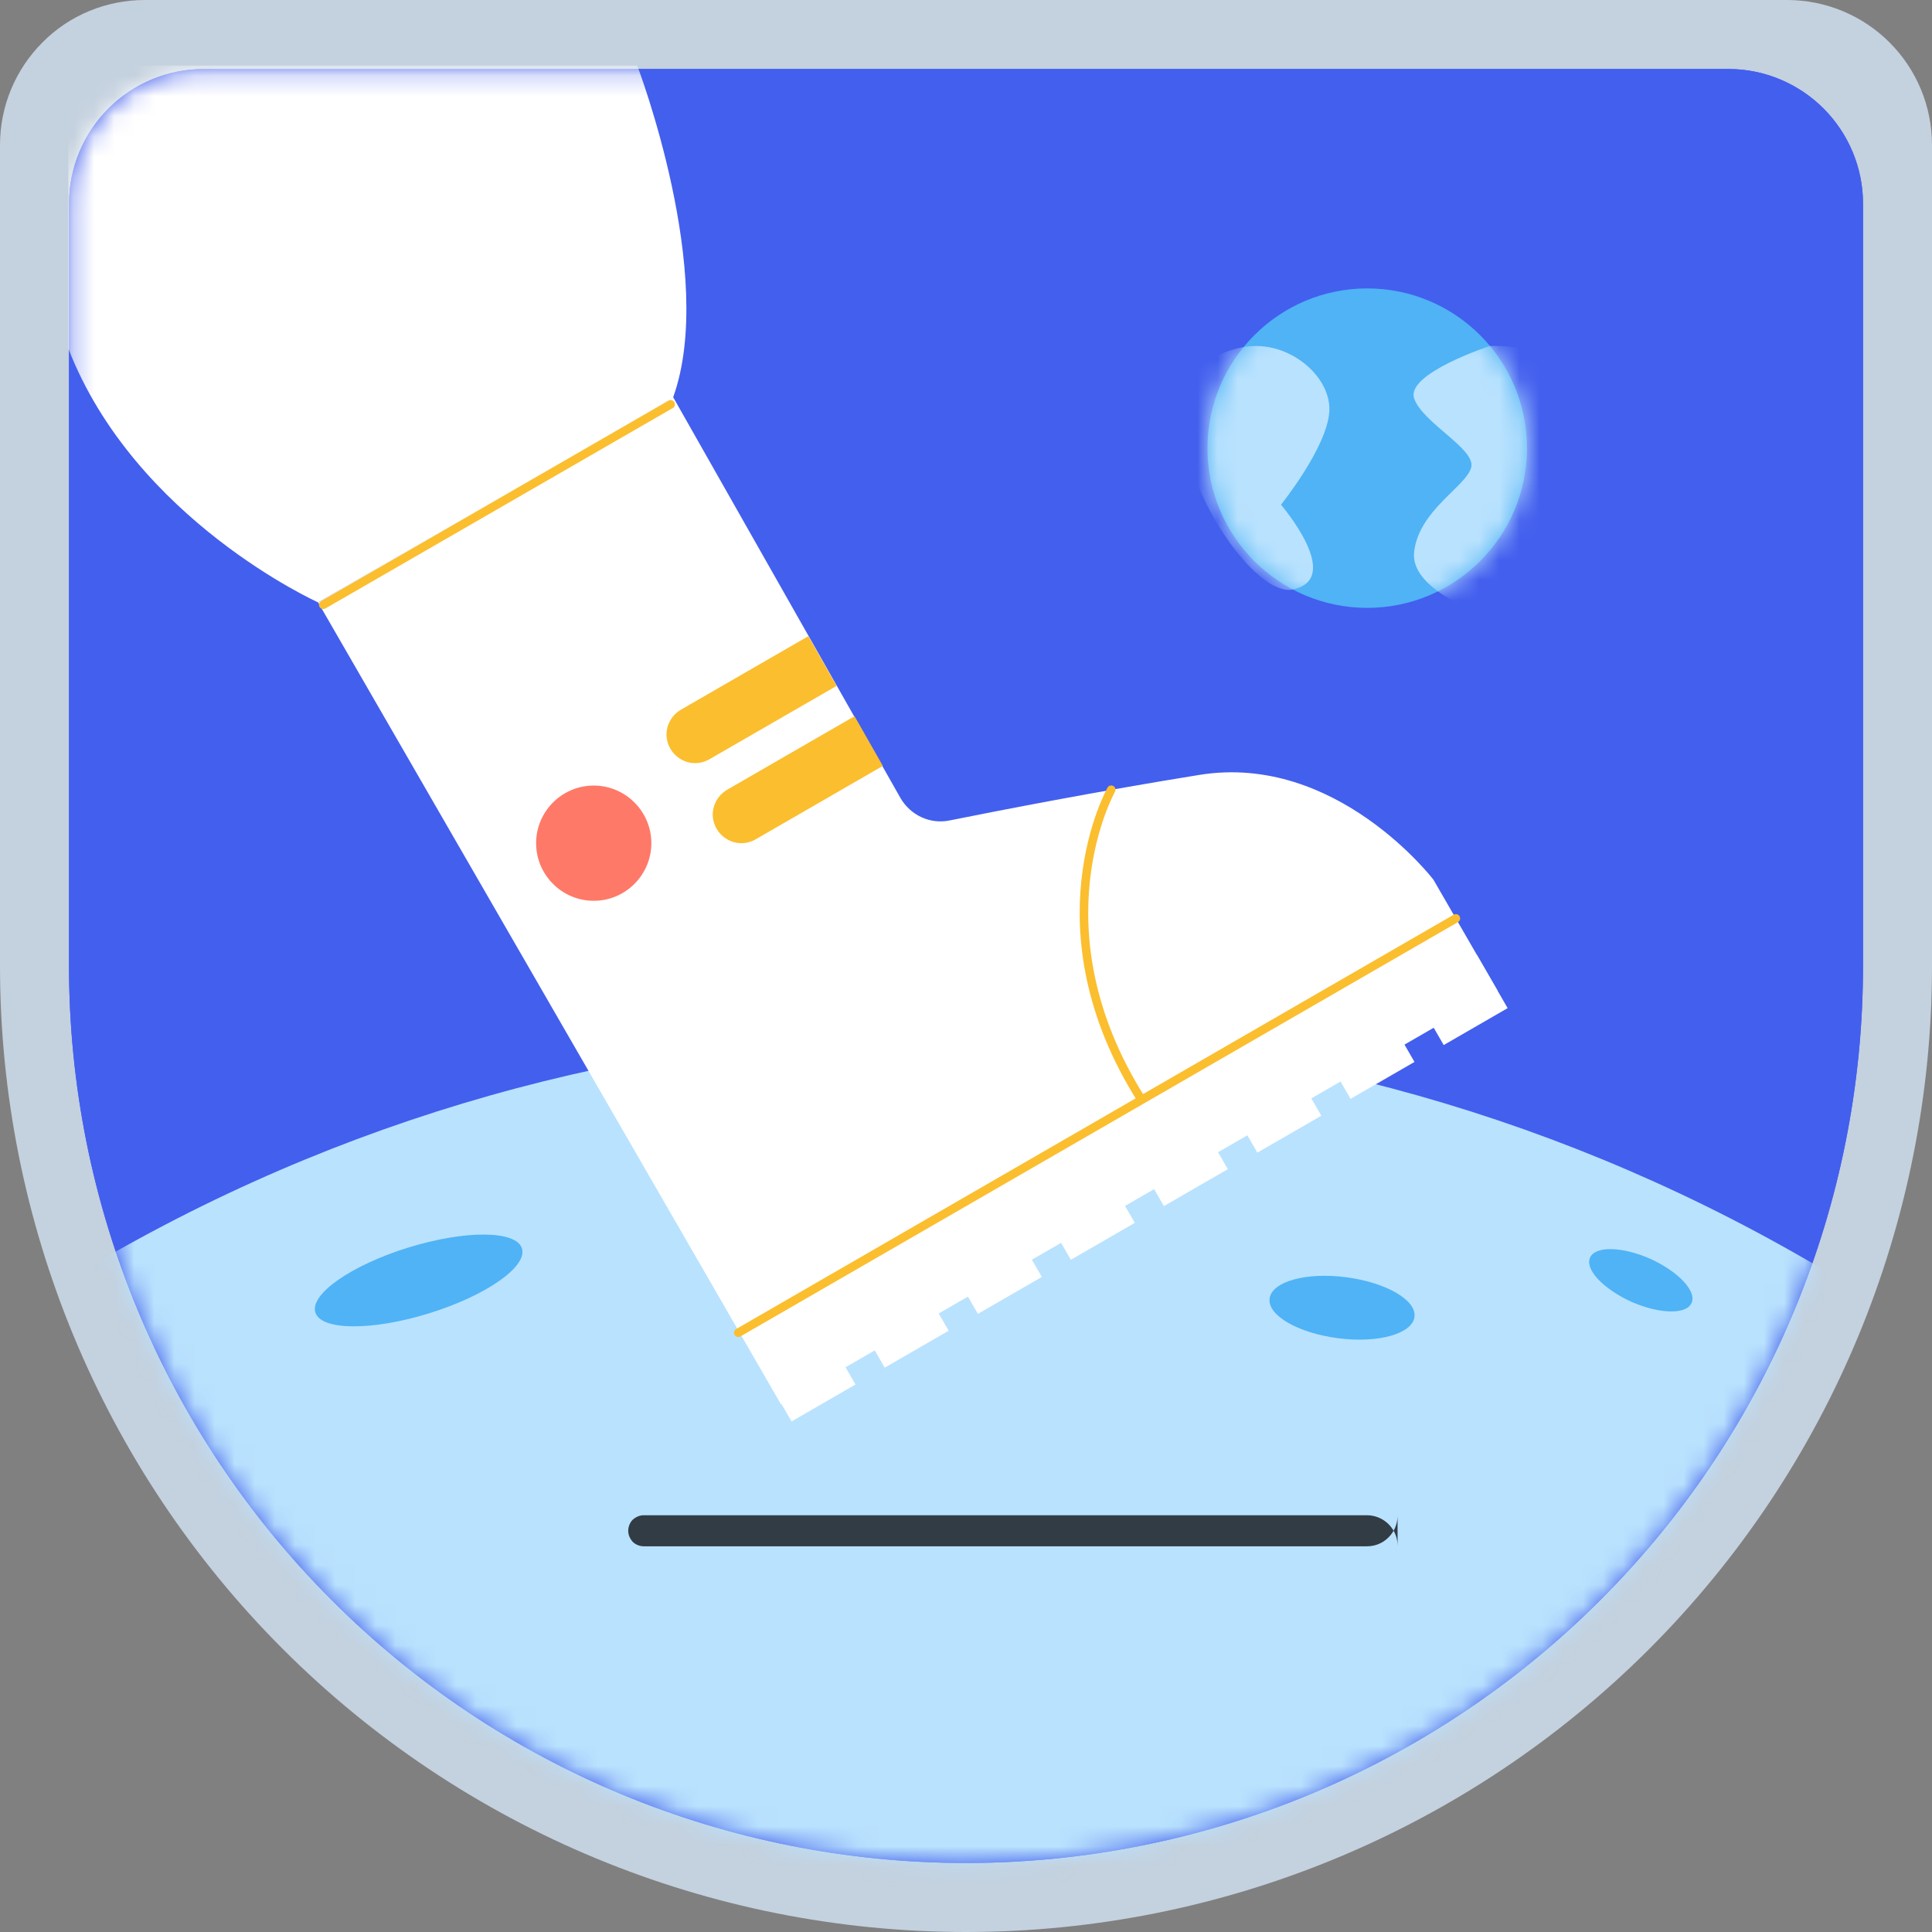 <svg xmlns="http://www.w3.org/2000/svg" xmlns:xlink="http://www.w3.org/1999/xlink" viewBox="0 0 96 96">
  <rect x="0" y="0" width="96" height="96" fill="#808080" stroke="none"/>
  <defs>
    <path id="a" d="M7.971.171H83.727c1.771 0 3.473.712 4.723 1.962 1.25 1.25 1.962 2.952 1.962 4.723v37.887c0 11.824-4.688 23.163-13.057 31.514C69.003 84.609 57.664 89.314 45.84 89.314c-11.824 0-23.163-4.688-31.514-13.057C5.974 67.905 1.269 56.567 1.269 44.743V6.856c0-1.771.712-3.473 1.962-4.723C4.498.866 6.2.171 7.971.171z"/>
    <path id="c" d="M7.937 0c4.389 0 7.937 3.566 7.937 7.937 0 4.389-3.566 7.937-7.937 7.937C3.549 15.874 0 12.309 0 7.937 0 3.566 3.549 0 7.937 0z"/>
  </defs>
  <g fill="none" fill-rule="evenodd">
    <path fill="#C4D1DE" fill-rule="nonzero" d="M7.2 0h81.6c1.903 0 3.737.754 5.091 2.109C95.246 3.463 96 5.297 96 7.2V48c0 12.737-5.057 24.943-14.057 33.943C72.943 90.943 60.737 96 48 96c-12.737 0-24.943-5.057-33.943-14.057C5.057 72.943 0 60.737 0 48V7.2c0-1.903.754-3.737 2.109-5.091C3.446.754 5.28 0 7.2 0z"/>
    <path fill="#435FEE" fill-rule="nonzero" d="M10.131 3.429h75.756c1.771 0 3.473.712 4.723 1.962 1.25 1.25 1.962 2.952 1.962 4.723V48c0 11.824-4.688 23.163-13.057 31.514C71.163 87.866 59.824 92.571 48 92.571c-11.824 0-23.163-4.688-31.514-13.057C8.134 71.163 3.429 59.824 3.429 48V10.113c0-1.771.712-3.473 1.962-4.723C6.658 4.123 8.36 3.429 10.131 3.429z"/>
    <g transform="translate(2.16 3.257)">
      <mask id="b" fill="#fff">
        <use xlink:href="#a"/>
      </mask>
      <use fill="#435FEE" fill-rule="nonzero" xlink:href="#a"/>
      <g mask="url(#b)">
        <g transform="translate(-39.429)">
          <circle cx="84.669" cy="132.651" r="84.669" fill="#B9E2FE"/>
          <path fill="#FFF" d="M53.074 26.674L76.08 66.531l35.606-20.554-3.189-5.52S103.68 34.149 96.874 35.246c-5.006.806-9.943 1.766-12.411 2.263-.977.206-1.954-.257-2.451-1.114-2.726-4.8-11.297-19.92-11.297-19.92l-17.64 10.2z"/>
          <path fill="#323C45" d="M106.714 73.56c0-.411-.154-.789-.446-1.08-.291-.291-.686-.446-1.08-.446H69.257c-.206 0-.394.086-.549.223-.137.137-.223.343-.223.549 0 .206.086.394.223.549.137.137.343.223.549.223h35.931c.411 0 .789-.154 1.08-.446.291-.291.446-.686.446-1.08V73.56z"/>
          <path fill="#FFF" d="M75.084 64.745l3.177-1.835 1.517 2.628-3.177 1.835zM79.714 62.073l3.177-1.835 1.517 2.628-3.177 1.835zM84.343 59.4l3.177-1.835 1.517 2.628-3.177 1.835zM93.586 54.044l3.177-1.834 1.517 2.628-3.177 1.834zM88.963 56.713l3.177-1.835 1.517 2.628-3.177 1.835zM102.86 48.716l3.177-1.834 1.517 2.628-3.177 1.834zM98.23 51.388l3.177-1.834 1.517 2.628-3.177 1.834zM107.489 46.043l3.177-1.834 1.517 2.628-3.177 1.834z"/>
          <g transform="translate(97.269 11.074)">
            <mask id="d" fill="#fff">
              <use xlink:href="#c"/>
            </mask>
            <use fill="#4FB3F6" xlink:href="#c"/>
            <g fill="#B9E2FE" mask="url(#d)">
              <path d="M1.8 2.914c2.194-.394 4.389 1.457 4.251 3.24-.137 1.783-2.4 4.594-2.4 4.594s3.171 3.686.566 4.217c-2.623.514-9.274-10.817-2.417-12.051zM14.023 2.863s-4.183 1.371-3.754 2.606c.429 1.234 3.103 2.52 2.829 3.446-.274.943-2.589 2.109-2.829 4.166-.257 2.057 4.063 3.36 4.063 3.36s7.68-13.989-.309-13.577z"/>
            </g>
          </g>
          <path fill="#4FB3F6" d="M57.566 58.731c2.829-.874 5.366-.857 5.64.051.274.909-1.8 2.349-4.629 3.223-2.829.874-5.366.857-5.64-.051-.274-.909 1.8-2.349 4.629-3.223zM119.28 59.297c1.389.634 2.314 1.611 2.04 2.194-.257.583-1.611.549-3-.069-1.389-.634-2.314-1.611-2.04-2.194.257-.583 1.611-.549 3 .069zM104.143 60.206c1.989.257 3.514 1.131 3.411 1.971-.103.84-1.8 1.32-3.789 1.063-1.989-.257-3.514-1.131-3.411-1.971.103-.84 1.8-1.32 3.789-1.063z"/>
          <path fill="#FFF" d="M53.074 26.674s-9.103-4.097-12.411-12.617V0h28.269s3.977 10.406 1.783 16.491c-6.737 3.926-17.64 10.183-17.64 10.183z"/>
          <path fill="#FF7968" d="M66.771 35.777c1.577 0 2.863 1.286 2.863 2.863s-1.286 2.863-2.863 2.863c-1.577 0-2.863-1.286-2.863-2.863s1.286-2.863 2.863-2.863z"/>
          <path fill="#FBBE2E" d="M77.434 28.354s-4.183 2.417-6.326 3.651c-.326.189-.566.497-.669.857-.103.36-.051.754.137 1.08.189.326.497.566.857.669.36.103.754.051 1.08-.137C74.657 33.24 78.84 30.823 78.84 30.823l-1.406-2.469zM79.731 32.331s-4.183 2.417-6.326 3.651C73.08 36.171 72.84 36.48 72.737 36.84c-.103.36-.051.754.137 1.08.189.326.497.566.857.669.36.103.754.051 1.08-.137C76.954 37.217 81.137 34.8 81.137 34.8l-1.406-2.469z"/>
          <path stroke="#FBBE2E" stroke-linecap="round" stroke-linejoin="round" stroke-width=".424" d="M109.611 42.377L73.954 62.966M70.594 16.834l-17.263 9.96M92.486 35.983s-3.891 6.891 1.509 15.411"/>
        </g>
      </g>
    </g>
  </g>
</svg>
